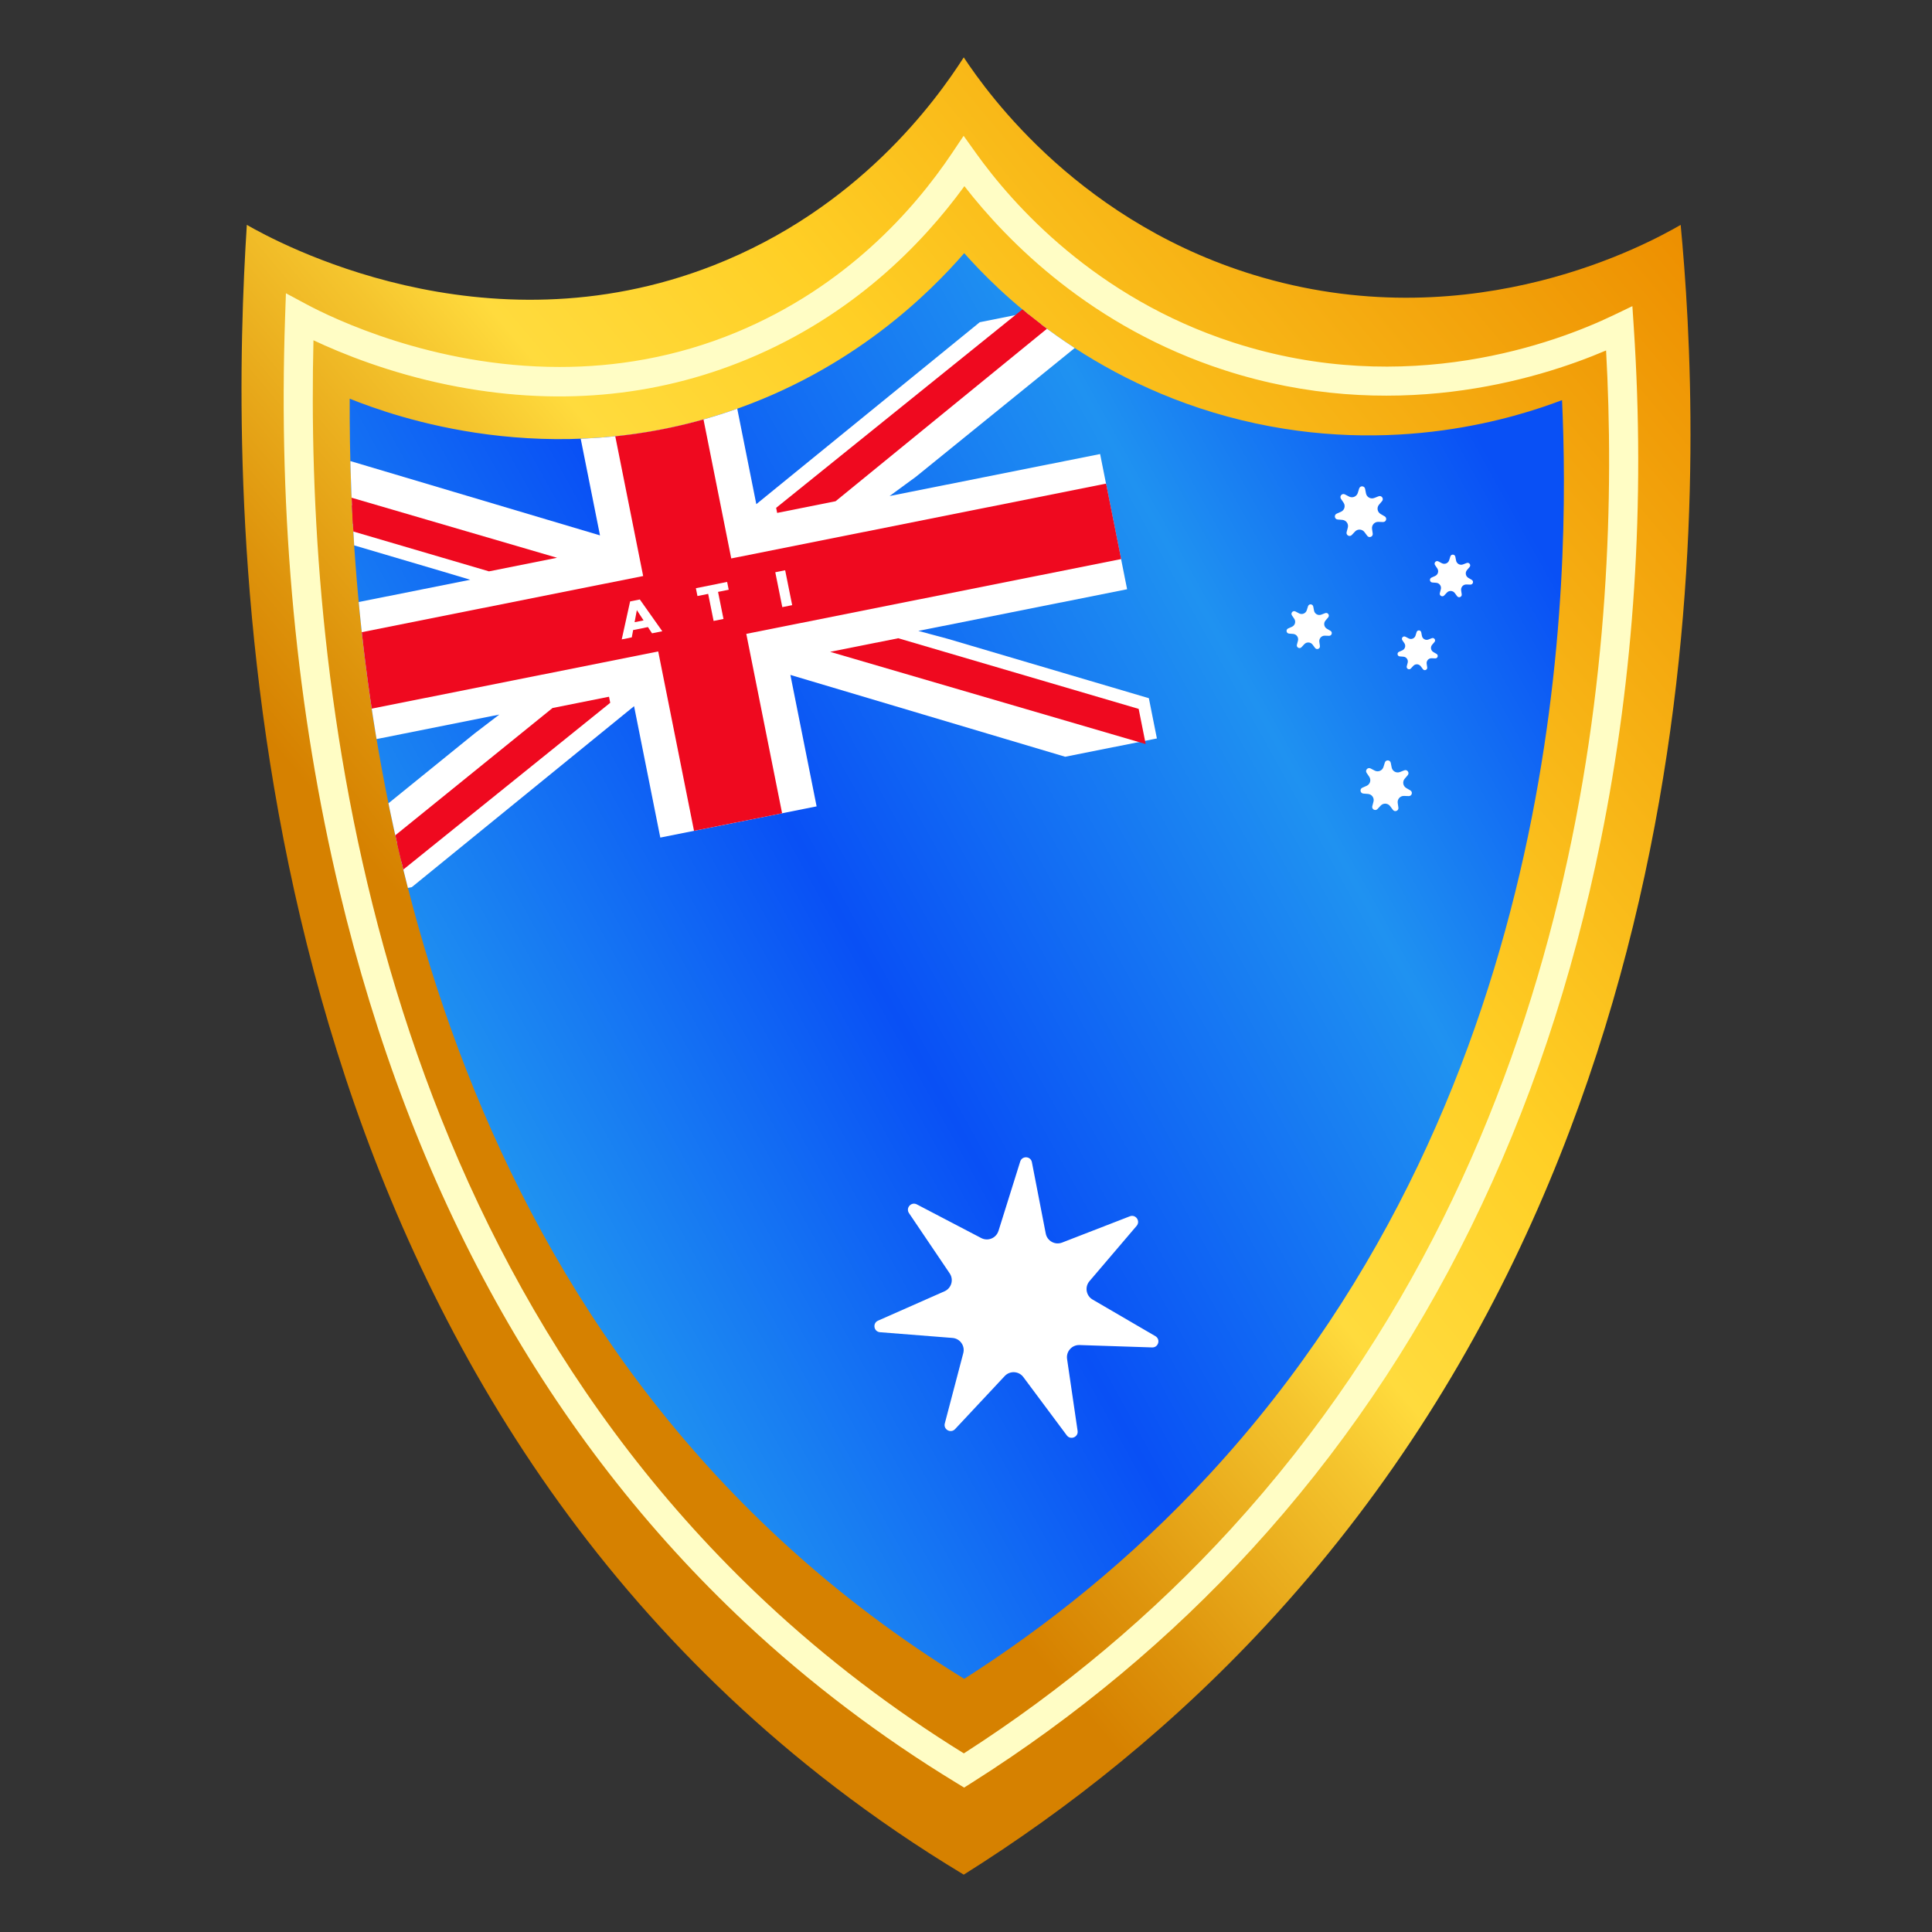 <?xml version="1.0" encoding="UTF-8"?>
<svg id="Layer_1" data-name="Layer 1" xmlns="http://www.w3.org/2000/svg" xmlns:xlink="http://www.w3.org/1999/xlink" viewBox="0 0 1080 1080">
  <rect x="0" y="0" width="1080" height="1080" fill="#333333" stroke="none"/>
  <defs>
    <style>
      .cls-1 {
        fill: url(#linear-gradient);
      }

      .cls-1, .cls-2, .cls-3, .cls-4, .cls-5, .cls-6 {
        stroke-width: 0px;
      }

      .cls-2 {
        fill: none;
      }

      .cls-3 {
        fill: url(#linear-gradient-2);
      }

      .cls-7 {
        clip-path: url(#clippath);
      }

      .cls-4 {
        fill: #fffdc5;
      }

      .cls-5 {
        fill: #ef091f;
      }

      .cls-6 {
        fill: #fff;
      }
    </style>
    <linearGradient id="linear-gradient" x1="1074.06" y1="-25.18" x2="113.96" y2="780.44" gradientUnits="userSpaceOnUse">
      <stop offset="0" stop-color="#dc9617"/>
      <stop offset=".16" stop-color="#ed8f00"/>
      <stop offset=".47" stop-color="#ffcf25"/>
      <stop offset=".59" stop-color="#ffdb3d"/>
      <stop offset=".63" stop-color="#f5c52e"/>
      <stop offset=".74" stop-color="#de940c"/>
      <stop offset=".79" stop-color="#d68100"/>
    </linearGradient>
    <linearGradient id="linear-gradient-2" x1="272.19" y1="633.37" x2="905.65" y2="282.23" gradientUnits="userSpaceOnUse">
      <stop offset="0" stop-color="#1f92f1"/>
      <stop offset=".32" stop-color="#0950f5"/>
      <stop offset=".68" stop-color="#1f92f1"/>
      <stop offset=".93" stop-color="#0950f5"/>
      <stop offset="1" stop-color="#0950f5"/>
    </linearGradient>
    <clipPath id="clippath">
      <path class="cls-2" d="M195.49,222.87c24.59,9.87,111.29,41.14,212.03,7.2,69.33-23.36,112.27-66.46,131.49-88.55,17.51,19.76,68.77,72.38,154.95,93.35,85.37,20.78,154.48-1.79,179.23-11.2,4.35,95.77,4.51,382.04-196.89,600.27-44.69,48.42-92.12,85.71-137.29,114.54-35.07-21.56-69.77-47.26-102.92-77.95C209.96,651.26,194.99,339.34,195.49,222.87Z"/>
    </clipPath>
  </defs>
  <g>
    <path class="cls-1" d="M137.98,125.71c16.18,9.26,132,73.04,260.66,22.72,81.06-31.7,124.46-91.97,140.1-116.36,13.64,20.54,66.04,94.1,167.19,123.1,119.25,34.19,216.1-19.38,233.57-29.46,10.37,109.85,32.72,491.33-225.76,776.22-56.46,62.23-117.09,109.67-175,146.01-52.01-31.31-95.23-65.42-131.19-99.36C119.07,676.33,129.63,255.84,137.98,125.71Z"/>
    <path class="cls-4" d="M538.97,999.28l-4.3-2.62c-42.36-25.77-81.88-55.71-117.49-88.98-110.74-103.47-187.23-241.25-227.37-409.5-24.06-100.85-34.3-208.91-30.43-321.2l.45-13.04,11.5,6.16c14.14,7.57,70.39,35.04,141.52,35.04,30.89,0,64.59-5.18,98.87-19.41,61.07-25.36,99.19-68.41,120.42-100.06l6.53-9.74,6.82,9.54c20.62,28.86,66.73,81,143.94,105.99,97.32,31.51,180.86-.08,212.26-15.13l10.82-5.19.79,11.97c6.45,97.77.26,194.09-18.4,286.29-31.62,156.22-97.25,289.62-195.06,396.51-45.54,49.76-98.23,93.72-156.61,130.66l-4.26,2.69ZM175.23,190.22c-4.33,177.18,24.77,492.3,253.03,705.6,33.59,31.39,70.76,59.74,110.54,84.33,55.47-35.6,105.6-77.7,149.06-125.19,200.63-219.24,218.61-502.31,209.95-659.05-39.15,16.7-120.26,41.15-213.38,11.01-74.01-23.96-120.97-71.47-145.33-102.85-23.44,32.24-62.19,72.18-121.15,96.66-52.04,21.61-108.34,26.47-167.32,14.45-32.93-6.71-59.46-17.45-75.4-24.96Z"/>
    <path class="cls-3" d="M195.49,222.87c24.59,9.87,111.29,41.14,212.03,7.2,69.33-23.36,112.27-66.46,131.49-88.55,17.51,19.76,68.77,72.38,154.95,93.35,85.37,20.78,154.48-1.79,179.23-11.2,4.35,95.77,4.51,382.04-196.89,600.27-44.69,48.42-92.12,85.71-137.29,114.54-35.07-21.56-69.77-47.26-102.92-77.95C209.96,651.26,194.99,339.34,195.49,222.87Z"/>
    <path class="cls-6" d="M558.16,688.09l12.14-38.78c1.05-3.35,5.88-3.08,6.54.37l7.74,39.89c.81,4.16,5.18,6.57,9.13,5.04l37.88-14.69c3.27-1.27,6.07,2.67,3.79,5.34l-26.36,30.92c-2.75,3.22-1.91,8.15,1.75,10.28l35.1,20.46c3.03,1.77,1.7,6.41-1.81,6.3l-40.61-1.33c-4.23-.14-7.56,3.59-6.95,7.78l5.89,40.2c.51,3.47-3.96,5.32-6.05,2.51l-24.28-32.58c-2.53-3.4-7.52-3.67-10.41-.58l-27.76,29.67c-2.4,2.56-6.63.23-5.74-3.17l10.33-39.3c1.08-4.1-1.81-8.17-6.04-8.5l-40.51-3.2c-3.5-.28-4.31-5.04-1.1-6.46l37.17-16.42c3.87-1.71,5.26-6.51,2.88-10.02l-22.75-33.67c-1.97-2.91,1.26-6.51,4.37-4.89l36.01,18.82c3.75,1.96,8.37.05,9.63-3.99Z"/>
    <path class="cls-6" d="M774.03,288.64l-2.26-1.32c-1.85-1.08-2.28-3.57-.89-5.2l1.7-1.99c1.15-1.35-.26-3.35-1.92-2.71l-2.44.95c-2,.77-4.21-.45-4.62-2.55l-.5-2.57c-.34-1.74-2.78-1.88-3.31-.19l-.78,2.5c-.64,2.05-2.98,3.01-4.88,2.02l-2.32-1.21c-1.57-.82-3.2,1-2.21,2.47l1.47,2.17c1.2,1.78.5,4.21-1.46,5.07l-2.4,1.06c-1.62.72-1.21,3.13.56,3.27l2.61.21c2.14.17,3.6,2.23,3.06,4.3l-.67,2.53c-.45,1.72,1.69,2.9,2.9,1.6l1.79-1.91c1.46-1.57,3.99-1.42,5.27.29l1.57,2.1c1.06,1.42,3.32.49,3.06-1.27l-.38-2.59c-.31-2.12,1.37-4.01,3.52-3.94l2.62.09c1.78.06,2.45-2.29.92-3.19Z"/>
    <path class="cls-6" d="M743.73,352.63l-1.99-1.16c-1.63-.95-2.01-3.15-.78-4.58l1.5-1.76c1.02-1.19-.23-2.95-1.69-2.38l-2.15.83c-1.76.68-3.71-.39-4.07-2.25l-.44-2.27c-.3-1.54-2.45-1.66-2.92-.16l-.69,2.2c-.56,1.8-2.62,2.66-4.3,1.78l-2.05-1.07c-1.39-.72-2.82.88-1.95,2.18l1.29,1.91c1.06,1.57.44,3.71-1.29,4.47l-2.11.93c-1.43.63-1.07,2.76.49,2.88l2.3.18c1.88.15,3.17,1.97,2.69,3.79l-.59,2.23c-.4,1.51,1.49,2.56,2.56,1.41l1.58-1.69c1.29-1.38,3.51-1.26,4.64.26l1.38,1.85c.94,1.26,2.93.43,2.7-1.12l-.33-2.28c-.27-1.87,1.21-3.53,3.1-3.47l2.31.08c1.56.05,2.16-2.02.81-2.81Z"/>
    <path class="cls-6" d="M803.03,365.53l-1.77-1.03c-1.45-.85-1.78-2.8-.69-4.07l1.33-1.56c.9-1.06-.21-2.62-1.5-2.12l-1.91.74c-1.56.61-3.3-.35-3.62-2l-.39-2.01c-.26-1.37-2.18-1.47-2.59-.14l-.61,1.96c-.5,1.6-2.33,2.36-3.82,1.58l-1.82-.95c-1.23-.64-2.51.78-1.73,1.94l1.15,1.7c.94,1.39.39,3.29-1.14,3.97l-1.88.83c-1.27.56-.95,2.45.44,2.56l2.04.16c1.67.13,2.82,1.75,2.39,3.37l-.52,1.98c-.35,1.34,1.32,2.27,2.27,1.26l1.4-1.5c1.15-1.23,3.12-1.11,4.13.23l1.23,1.64c.83,1.12,2.6.38,2.4-.99l-.3-2.03c-.24-1.66,1.08-3.14,2.75-3.08l2.05.07c1.39.05,1.92-1.8.72-2.5Z"/>
    <path class="cls-6" d="M788.38,441.84l-2.26-1.32c-1.85-1.08-2.28-3.57-.89-5.2l1.7-1.99c1.15-1.35-.26-3.35-1.92-2.71l-2.44.95c-2,.77-4.21-.45-4.62-2.55l-.5-2.57c-.34-1.74-2.78-1.88-3.31-.19l-.78,2.5c-.64,2.05-2.98,3.01-4.88,2.02l-2.32-1.21c-1.57-.82-3.2,1-2.21,2.47l1.47,2.17c1.2,1.78.5,4.21-1.46,5.07l-2.4,1.06c-1.62.72-1.21,3.13.56,3.27l2.61.21c2.14.17,3.6,2.23,3.06,4.3l-.67,2.53c-.45,1.72,1.69,2.9,2.9,1.6l1.79-1.91c1.46-1.57,3.99-1.42,5.27.29l1.57,2.1c1.06,1.42,3.32.49,3.06-1.27l-.38-2.59c-.31-2.12,1.37-4.01,3.52-3.94l2.62.09c1.78.06,2.45-2.29.92-3.19Z"/>
    <path class="cls-6" d="M822.71,324.14l-1.9-1.11c-1.55-.91-1.91-3-.74-4.37l1.43-1.67c.97-1.13-.22-2.81-1.61-2.27l-2.05.79c-1.68.65-3.53-.38-3.88-2.14l-.42-2.16c-.28-1.46-2.33-1.58-2.78-.16l-.66,2.1c-.54,1.72-2.5,2.53-4.09,1.7l-1.95-1.02c-1.32-.69-2.69.84-1.85,2.08l1.23,1.82c1.01,1.49.42,3.53-1.22,4.26l-2.01.89c-1.36.6-1.02,2.63.47,2.74l2.19.17c1.79.14,3.02,1.87,2.56,3.61l-.56,2.13c-.38,1.44,1.42,2.43,2.44,1.35l1.5-1.61c1.23-1.31,3.35-1.19,4.42.25l1.31,1.76c.89,1.19,2.79.41,2.57-1.07l-.32-2.18c-.26-1.78,1.15-3.36,2.95-3.3l2.2.07c1.49.05,2.06-1.92.77-2.67Z"/>
    <g class="cls-7">
      <g>
        <polygon class="cls-6" points="174.29 483.78 265.3 410.01 279.11 399.45 162.12 422.8 147.04 347.21 262.88 324.09 247.22 319.41 134.87 286.23 130.31 263.42 180.98 253.31 335.4 299.28 320.66 225.43 408.04 207.99 422.78 281.83 547.69 180.12 598.25 170.03 602.82 192.89 511.93 266.57 497.28 277.29 614.97 253.81 630.06 329.39 513.35 352.68 530.01 357.16 642.22 390.3 646.71 412.8 595.45 423.03 441.83 377.29 456.49 450.77 369.11 468.21 354.45 394.76 230.19 495.93 178.77 506.19 174.29 483.78"/>
        <polygon class="cls-5" points="367.95 364.17 158.95 405.88 150.54 363.71 359.53 322 339.51 221.68 388.75 211.86 408.77 312.17 618.31 270.35 626.73 312.52 417.18 354.34 437.2 454.62 387.96 464.44 367.95 364.17"/>
        <polygon class="cls-5" points="311.4 311.8 135 260.23 138.93 279.9 273.33 319.39 311.4 311.8"/>
        <polygon class="cls-5" points="142.43 276.7 140.3 266.01 294.38 311.05 273.52 315.22 142.43 276.7"/>
        <polygon class="cls-5" points="464.06 364.38 640.45 415.94 636.52 396.27 502.12 356.78 464.06 364.38"/>
        <polygon class="cls-5" points="481.07 365.12 501.94 360.96 633.02 399.48 635.15 410.16 481.07 365.12"/>
        <polygon class="cls-5" points="308.87 395.78 166.7 510.88 203.85 503.5 341.12 392.87 340.44 389.48 308.87 395.78"/>
        <polygon class="cls-5" points="310.65 399.56 331.51 395.4 202.08 499.72 182.02 503.7 310.65 399.56"/>
        <polygon class="cls-5" points="607.83 165.35 572.11 172.48 433.87 283.89 434.44 286.72 467.09 280.2 607.83 165.35"/>
        <polygon class="cls-5" points="573.88 176.26 592.62 172.53 465.3 276.42 444.45 280.58 573.88 176.26"/>
      </g>
    </g>
  </g>
  <g>
    <path class="cls-6" d="M347.55,357.43l4.69-21.23,5.43-1.09,12.56,17.77-5.74,1.15-10.12-15.45,2.17-.44-3.37,18.16-5.63,1.13ZM351.49,352.69l.6-4.35,9.53-1.91,2.24,3.78-12.37,2.49Z"/>
    <path class="cls-6" d="M398.91,347.11l-3.04-15.13-5.99,1.2-.88-4.37,17.47-3.51.88,4.37-5.96,1.2,3.04,15.13-5.52,1.11Z"/>
    <path class="cls-6" d="M437.31,339.39l-3.92-19.5,5.52-1.11,3.92,19.5-5.52,1.11Z"/>
  </g>
</svg>
